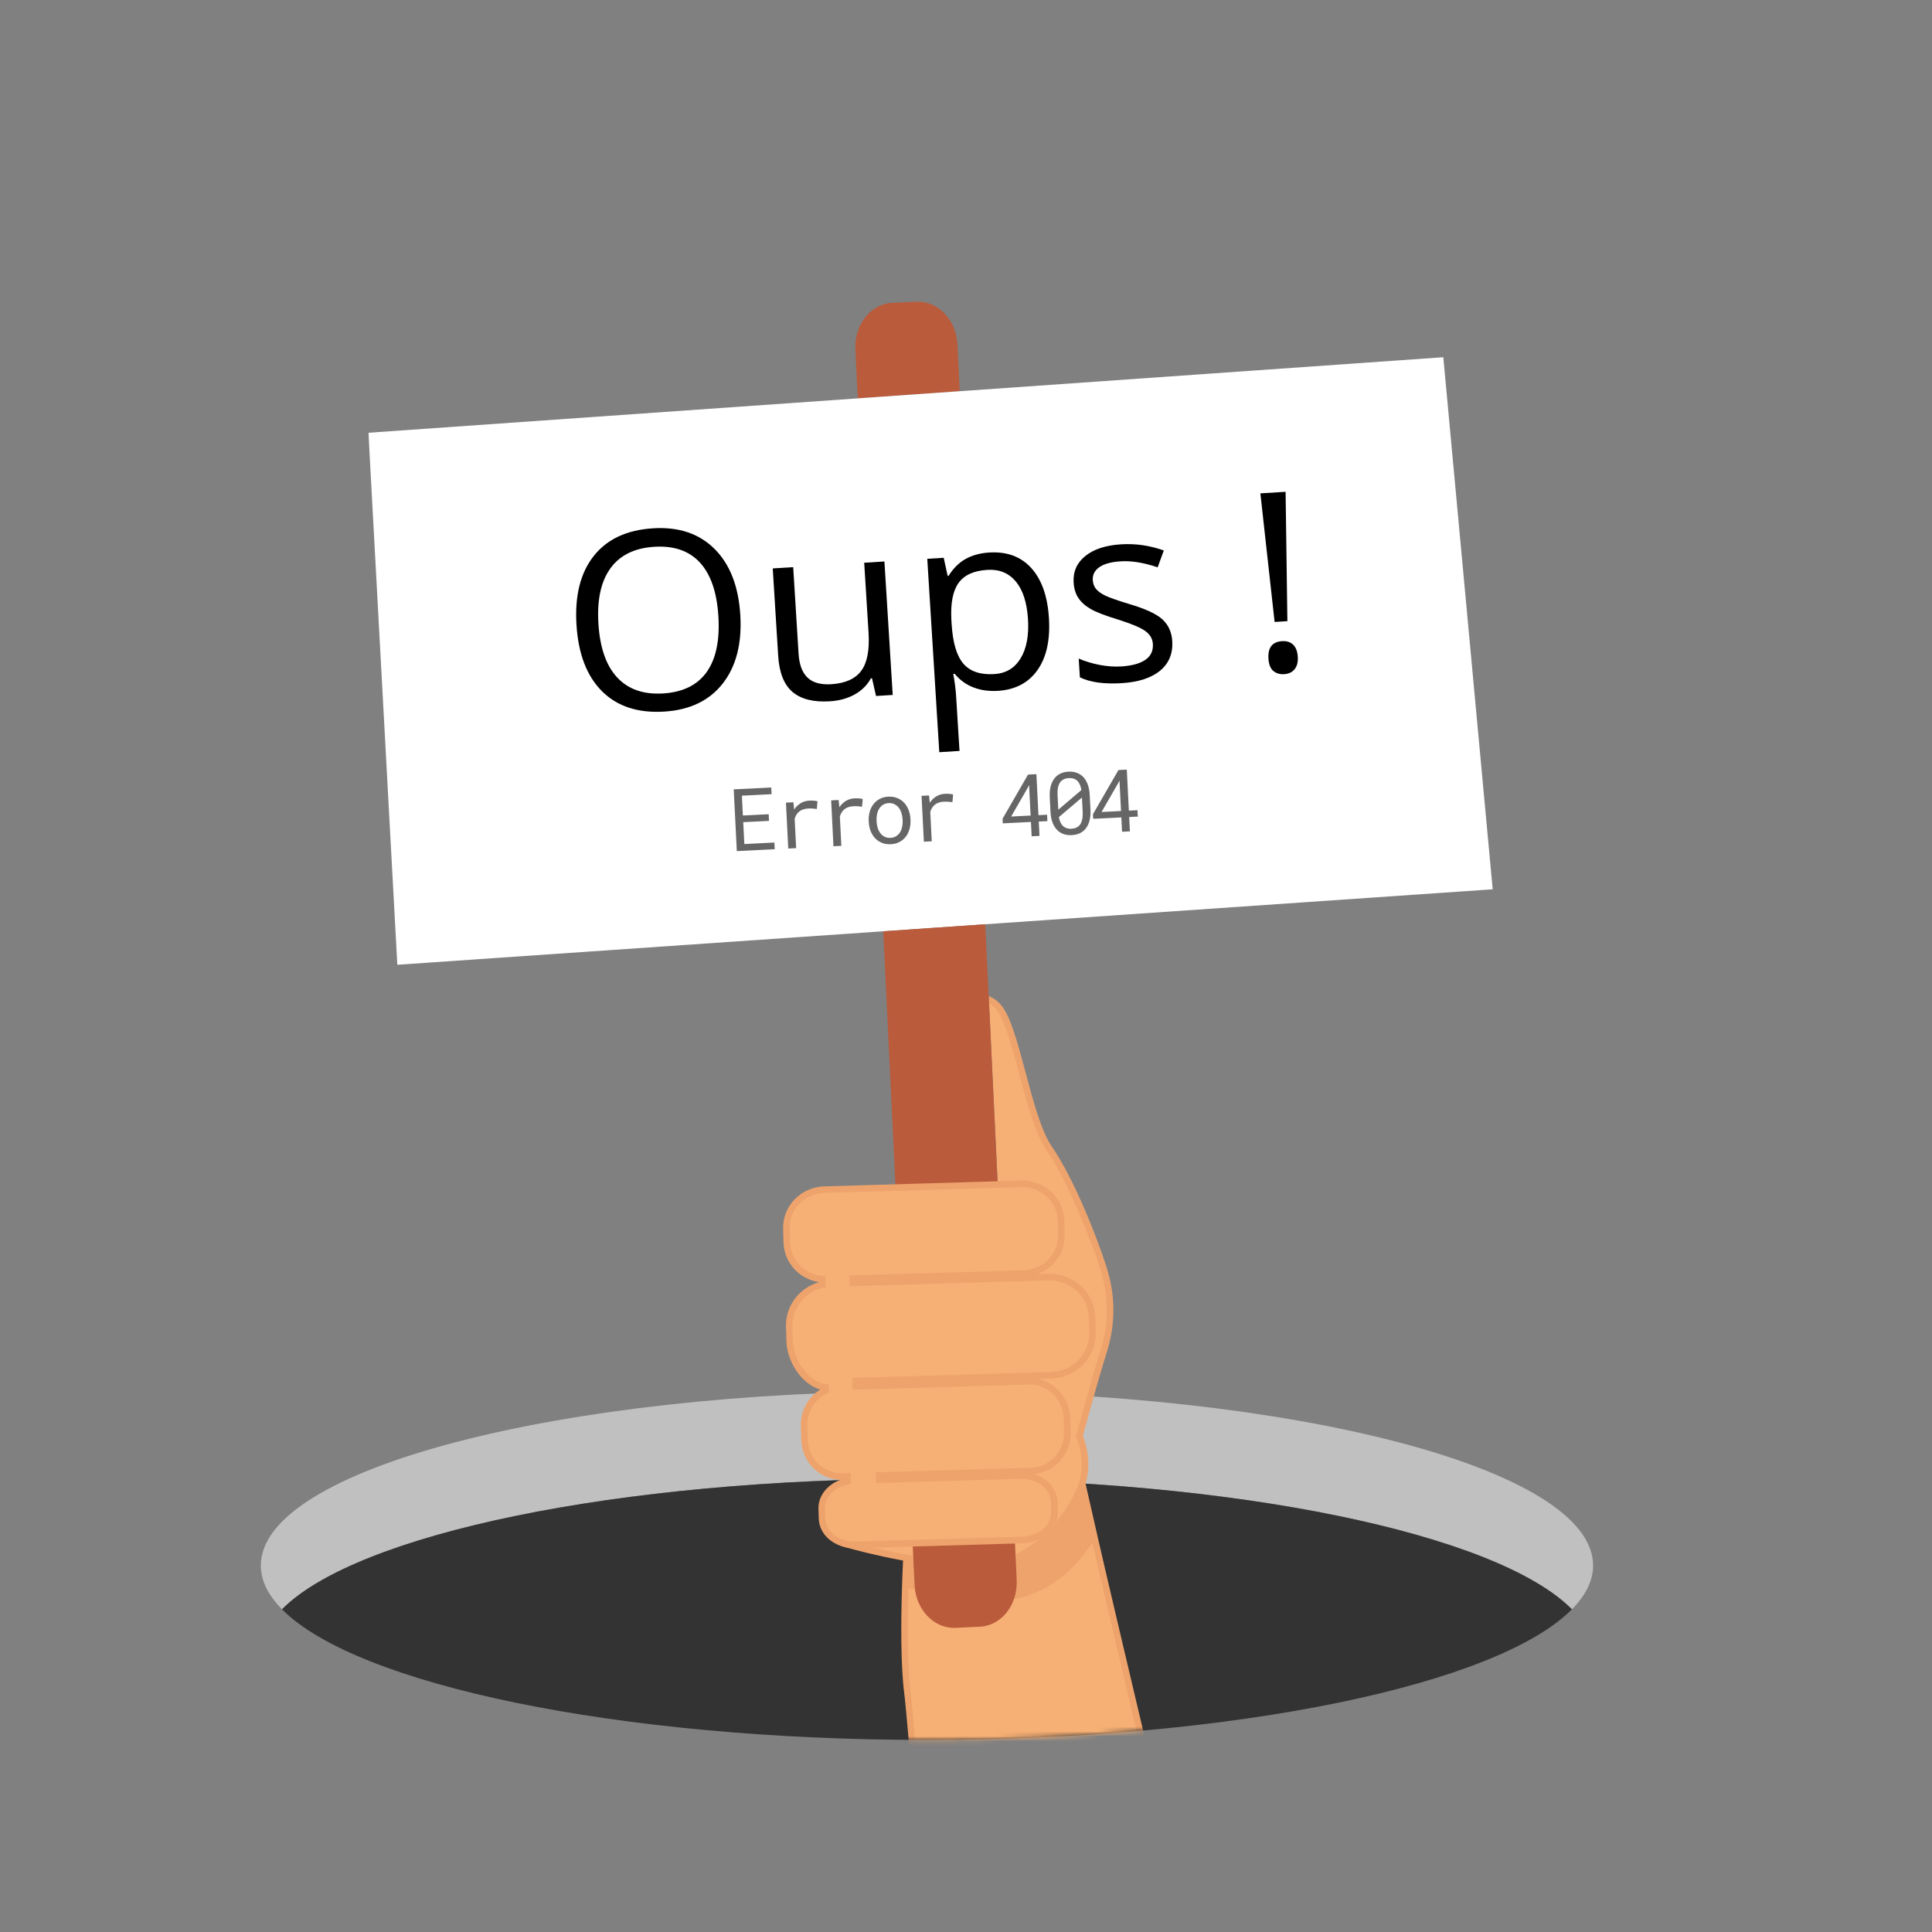 <svg width="400" height="400" viewBox="0 0 400 400" fill="none" xmlns="http://www.w3.org/2000/svg">
<rect x="0" y="0" width="400" height="400" fill="#808080" stroke="none"/>
<path d="M325.447 333.188C328.31 330.291 329.836 327.25 329.836 324.116C329.836 304.17 268.088 288 191.918 288C115.748 288 54 304.168 54 324.115C54 327.248 55.524 330.289 58.389 333.185C73.755 317.629 127.712 306.139 191.918 306.139C256.125 306.141 310.082 317.631 325.447 333.188Z" fill="#C0C0C0"/>
<path d="M325.447 333.188C310.082 317.631 256.125 306.141 191.918 306.141C127.712 306.141 73.755 317.631 58.389 333.188C73.755 348.745 127.712 360.233 191.918 360.233C256.125 360.233 310.082 348.742 325.447 333.188Z" fill="#333333"/>
<mask id="mask0_418_27" style="mask-type:alpha" maskUnits="userSpaceOnUse" x="54" y="44" width="276" height="317">
<path d="M325.447 333.188C328.31 330.291 329.836 327.25 329.836 324.116C329.836 304.17 268.088 288 191.918 288C115.748 288 54 304.168 54 324.115C54 327.248 55.524 330.289 58.389 333.185C73.755 317.629 127.712 306.139 191.918 306.139C256.125 306.141 310.082 317.631 325.447 333.188Z" fill="#333333"/>
<path d="M325.447 333.188C310.082 317.631 256.125 306.141 191.918 306.141C127.712 306.141 73.755 317.631 58.389 333.188C73.755 348.745 127.712 360.233 191.918 360.233C256.125 360.233 310.082 348.742 325.447 333.188Z" fill="#333333"/>
<path d="M76 44H315V333H76V44Z" fill="#333333"/>
</mask>
<g mask="url(#mask0_418_27)">
<path d="M230.669 338.708C229.68 334.552 228.606 329.974 227.462 325.044C227.037 323.213 226.604 321.339 226.16 319.413C225.203 320.874 223.737 322.839 221.765 324.752C218.295 328.119 213.253 331.323 206.623 331.323C206.175 331.323 205.72 331.309 205.259 331.28C199.854 330.926 194.08 330.112 188.085 328.858C187.877 335.585 187.803 344.487 188.534 350.338C189.406 357.317 191.819 390.327 192.459 398.42C194.741 398.449 197.036 398.466 199.347 398.466C214.223 398.466 231.235 397.85 244.659 396.708C241.903 386.796 233.523 350.694 230.669 338.708Z" fill="#F6AF74" stroke="#F6B075" stroke-width="2" stroke-miterlimit="10"/>
<path d="M231.977 338.397C231.014 334.354 229.97 329.907 228.861 325.126C228.31 322.755 227.746 320.305 227.164 317.773L227.166 317.769L227.106 317.511C224.635 306.754 222.799 298.533 222.799 298.532L222.597 297.628L187.22 318.439L187.197 318.795C187.195 318.834 186.944 322.767 186.768 328.011L186.749 328.573L186.753 328.574C186.537 335.374 186.453 344.494 187.204 350.504C188.067 357.425 190.474 390.314 191.111 398.4C191.338 398.404 191.561 398.409 191.788 398.412C192.013 398.415 192.236 398.418 192.462 398.421C191.822 390.327 189.409 357.318 188.537 350.339C187.807 344.486 187.88 335.584 188.089 328.86C188.629 328.973 189.155 329.063 189.692 329.169C190.582 329.344 191.472 329.524 192.35 329.681C192.916 329.783 193.471 329.863 194.034 329.954C194.963 330.106 195.893 330.265 196.808 330.393C197.256 330.455 197.691 330.5 198.136 330.559C199.143 330.69 200.153 330.826 201.141 330.928C201.176 330.932 201.209 330.934 201.245 330.938C202.602 331.079 203.946 331.198 205.264 331.284C205.724 331.313 206.179 331.329 206.627 331.329C206.628 331.329 206.627 331.329 206.628 331.329C207.447 331.329 208.239 331.274 209.011 331.183C209.047 331.179 209.082 331.173 209.118 331.168C209.459 331.125 209.795 331.075 210.126 331.017C210.183 331.006 210.237 330.996 210.295 330.986C210.607 330.926 210.913 330.863 211.216 330.791C211.277 330.777 211.335 330.763 211.395 330.748C211.699 330.673 211.999 330.592 212.292 330.504C212.341 330.488 212.39 330.477 212.438 330.461C212.753 330.363 213.065 330.261 213.372 330.15C213.393 330.142 213.417 330.133 213.438 330.127C219.921 327.764 224.159 322.481 226.165 319.417C226.607 321.341 227.042 323.215 227.467 325.046C228.611 329.977 229.686 334.555 230.674 338.71C233.528 350.695 241.906 386.799 244.664 396.711C244.891 396.691 245.118 396.672 245.345 396.654C245.573 396.633 245.799 396.613 246.028 396.592C243.272 386.707 234.849 350.461 231.977 338.397Z" fill="#EEA36C"/>
<path d="M198.236 71.34C198 66.232 194.2 62.257 189.752 62.465L184.718 62.698C180.27 62.907 176.857 67.217 177.095 72.326L177.581 82.479L198.7 80.997L198.236 71.34Z" fill="#BA5B3C"/>
<path d="M298.82 73.96L198.698 80.997L177.578 82.479L76.281 89.599L82.262 199.745L182.865 192.812L203.987 191.356L309.045 184.116L298.82 73.96Z" fill="white"/>
<path d="M228.411 262.399C226.394 256.128 221.69 244.254 217.212 237.759C212.732 231.264 210.492 212.673 206.667 208.416C206.041 207.721 205.388 207.255 204.733 206.958L206.567 245.241L211.384 245.097C215.835 244.966 219.548 248.384 219.677 252.73L219.761 255.572C219.889 259.92 216.385 263.55 211.934 263.681L207.456 263.812L207.498 264.687L216.955 264.409C221.86 264.263 225.954 268.002 226.095 272.759L226.187 275.868C226.329 280.626 222.463 284.597 217.556 284.743L208.472 285.014L208.525 286.106L212.941 285.975C217.201 285.848 220.756 289.272 220.884 293.619L220.968 296.46C221.097 300.808 217.748 304.433 213.489 304.56L209.415 304.681L209.456 305.556L211.268 305.501C215.038 305.39 218.165 307.829 218.257 310.948L218.318 312.987C218.411 316.106 215.43 318.727 211.664 318.838L210.096 318.884L188.935 319.509L177.174 319.859C176.378 319.881 175.612 319.786 174.897 319.599C174.897 319.599 180.837 321.396 189.093 322.796C192.72 323.411 196.791 323.95 201.006 324.226C204.464 324.454 207.556 323.779 210.272 322.564C218.404 318.925 223.153 310.435 224.178 306.726C225.545 301.775 223.483 297.339 223.483 297.339C223.483 297.339 226.619 285.693 228.411 280.093C230.203 274.493 230.427 268.67 228.411 262.399Z" fill="#F6AF74"/>
<path d="M229.051 262.192C227.006 255.831 222.314 243.973 217.765 237.378C215.579 234.209 213.921 227.993 212.318 221.982C210.705 215.927 209.177 210.207 207.169 207.97C206.426 207.144 205.599 206.562 204.7 206.22L204.735 206.96L204.772 207.737C205.266 208.01 205.734 208.383 206.168 208.867C207.962 210.864 209.517 216.692 211.02 222.327C212.654 228.448 214.341 234.78 216.661 238.139C221.096 244.569 225.831 256.557 227.773 262.602C229.637 268.405 229.637 274.059 227.773 279.887C225.997 285.438 222.869 297.046 222.835 297.163L222.773 297.398L222.876 297.62C222.896 297.662 224.814 301.904 223.534 306.544C222.232 311.247 214.418 324.426 201.054 323.553C191.628 322.938 182.834 320.977 178.3 319.823L177.178 319.856C176.382 319.878 175.617 319.784 174.901 319.596C174.681 319.538 174.467 319.468 174.257 319.395L174.111 320.059L174.707 320.239C174.83 320.278 187.238 323.997 200.967 324.895C201.429 324.924 201.882 324.94 202.331 324.94C215.694 324.94 223.5 311.717 224.83 306.903C226.084 302.364 224.612 298.295 224.196 297.287C224.642 295.638 227.425 285.39 229.053 280.296C231.004 274.192 231.004 268.271 229.051 262.192Z" fill="#EEA36C"/>
<path d="M204.772 207.737L204.735 206.96L204.698 206.22L203.987 191.356L182.865 192.812L185.407 245.867L190.241 245.726L190.93 245.704L191.617 245.685L206.569 245.243L204.772 207.737Z" fill="#BA5B3C"/>
<path d="M182.253 285.79L182.944 285.769L200.065 285.263L208.472 285.015L217.556 284.747C222.463 284.602 226.327 280.629 226.187 275.872L226.095 272.763C225.954 268.005 221.862 264.267 216.955 264.411L187.398 265.286L186.708 265.306L186.338 265.318L186.016 265.329L176.547 265.607L176.522 264.732L186.21 264.447L186.299 264.443L186.903 264.425L187.594 264.405L207.459 263.817L211.937 263.684C216.388 263.553 219.893 259.921 219.763 255.577L219.679 252.735C219.551 248.387 215.838 244.971 211.387 245.102L206.57 245.245L191.62 245.686L190.932 245.706L190.244 245.727L185.411 245.87L170.64 246.306C166.188 246.437 162.684 250.07 162.813 254.415L162.897 257.257C163.016 261.288 166.22 264.515 170.236 264.859L170.269 265.964C166.237 266.882 163.287 270.446 163.41 274.612L163.503 277.723C163.625 281.889 166.819 286.585 170.899 287.264L170.918 287.868C168.222 289.159 166.391 291.993 166.484 295.225L166.568 298.067C166.697 302.415 170.254 305.837 174.511 305.712L175.476 305.683L175.505 306.662C172.363 307.252 170.046 309.614 170.128 312.371L170.188 314.41C170.255 316.668 171.917 318.561 174.256 319.395C174.465 319.469 174.679 319.541 174.9 319.598C175.617 319.785 176.38 319.88 177.177 319.858L178.298 319.826L211.666 318.839C215.434 318.73 218.414 316.109 218.321 312.987L218.26 310.948C218.167 307.83 215.038 305.389 211.271 305.502L182.048 306.364L182.022 305.489L213.493 304.559C217.752 304.434 221.098 300.807 220.971 296.459L220.887 293.618C220.76 289.271 217.203 285.849 212.945 285.974L182.709 286.867L182.017 286.888L181.325 286.909L177.185 287.031L177.153 285.939L181.564 285.808L182.253 285.79Z" fill="#F6AF74"/>
<path d="M176.927 320.534C172.871 320.534 169.615 317.852 169.514 314.43L169.454 312.391C169.376 309.766 171.222 307.405 173.994 306.382C169.561 306.231 166.028 302.643 165.893 298.087L165.809 295.245C165.718 292.152 167.27 289.281 169.825 287.699C165.738 286.437 162.945 281.736 162.828 277.742L162.734 274.632C162.61 270.419 165.452 266.647 169.561 265.452C165.457 264.814 162.343 261.398 162.222 257.273L162.138 254.431C161.998 249.72 165.802 245.773 170.617 245.63L211.365 244.427C216.24 244.277 220.209 247.976 220.348 252.712L220.432 255.554C220.499 257.837 219.653 260.011 218.047 261.675C217.127 262.628 216.021 263.347 214.805 263.8L216.935 263.736C222.27 263.59 226.615 267.593 226.766 272.74L226.858 275.849C226.931 278.331 226.004 280.697 224.247 282.503C222.494 284.306 220.125 285.339 217.576 285.415L214.97 285.491C218.668 286.303 221.438 289.573 221.557 293.596L221.641 296.438C221.709 298.717 220.902 300.885 219.37 302.544C217.961 304.068 216.094 304.997 214.063 305.191C216.858 306.041 218.852 308.255 218.931 310.921L218.993 312.96C219.043 314.673 218.294 316.298 216.884 317.538C215.51 318.746 213.663 319.444 211.685 319.502L177.195 320.523C177.105 320.532 177.017 320.534 176.927 320.534ZM176.126 304.991L176.19 307.217L175.627 307.321C172.758 307.86 170.728 309.975 170.797 312.35L170.858 314.389C170.939 317.143 173.731 319.307 177.155 319.186L211.646 318.165C213.311 318.116 214.857 317.536 215.999 316.534C217.103 315.564 217.689 314.31 217.65 313.005L217.589 310.967C217.51 308.276 214.843 306.167 211.519 306.167L211.291 306.171L181.395 307.055L181.331 304.835L213.472 303.887C215.349 303.831 217.094 303.033 218.382 301.635C219.675 300.237 220.356 298.405 220.298 296.479L220.214 293.637C220.099 289.714 217.005 286.643 213.17 286.643L212.963 286.647L176.529 287.723L176.458 285.286L217.538 284.07C219.735 284.007 221.776 283.118 223.285 281.566C224.786 280.021 225.579 278.004 225.515 275.886L225.423 272.777C225.293 268.377 221.576 264.945 216.976 265.081L175.895 266.294L175.831 264.077L211.915 263.01C213.892 262.952 215.727 262.147 217.082 260.741C218.434 259.341 219.145 257.512 219.09 255.594L219.006 252.751C218.889 248.762 215.542 245.626 211.403 245.772L170.656 246.975C166.583 247.096 163.363 250.422 163.48 254.393L163.564 257.235C163.671 260.88 166.563 263.868 170.291 264.186L170.888 264.237L170.955 266.495L170.416 266.618C166.633 267.477 163.968 270.833 164.078 274.593L164.171 277.702C164.278 281.391 167.112 285.954 171.006 286.6L171.551 286.69L171.597 288.285L171.203 288.473C168.658 289.69 167.067 292.332 167.151 295.204L167.235 298.046C167.351 301.969 170.446 305.04 174.281 305.04L176.126 304.991Z" fill="#EEA36C"/>
<path d="M153.269 127.289C153.636 133.188 152.432 137.921 149.66 141.485C146.887 145.048 142.843 146.996 137.531 147.326C132.101 147.664 127.809 146.264 124.653 143.128C121.498 139.991 119.73 135.398 119.354 129.345C118.981 123.345 120.17 118.601 122.924 115.115C125.677 111.629 129.777 109.716 135.223 109.378C140.518 109.048 144.757 110.473 147.942 113.649C151.125 116.826 152.902 121.372 153.269 127.289ZM123.895 129.114C124.207 134.106 125.504 137.826 127.791 140.274C130.078 142.723 133.247 143.821 137.297 143.569C141.382 143.315 144.387 141.837 146.312 139.135C148.236 136.434 149.043 132.578 148.732 127.569C148.423 122.61 147.151 118.915 144.918 116.479C142.683 114.045 139.53 112.954 135.464 113.208C131.379 113.462 128.353 114.944 126.388 117.657C124.418 120.371 123.589 124.188 123.895 129.114Z" fill="black"/>
<path d="M164.223 117.42L165.337 135.349C165.477 137.601 166.094 139.249 167.189 140.295C168.284 141.34 169.922 141.795 172.108 141.66C175 141.479 177.064 140.559 178.302 138.895C179.54 137.233 180.047 134.61 179.825 131.03L178.923 116.507L183.109 116.247L184.827 143.881L181.374 144.095L180.538 140.427L180.31 140.441C179.539 141.857 178.414 142.972 176.937 143.79C175.46 144.608 173.749 145.077 171.797 145.197C168.436 145.406 165.869 144.765 164.098 143.271C162.327 141.779 161.33 139.277 161.113 135.763L159.989 117.685L164.223 117.42Z" fill="black"/>
<path d="M206.591 143.034C204.792 143.145 203.128 142.916 201.6 142.345C200.072 141.773 198.759 140.83 197.665 139.515L197.361 139.533C197.664 141.134 197.859 142.658 197.95 144.103L198.657 155.474L194.47 155.734L191.982 115.695L195.385 115.484L196.2 119.23L196.4 119.217C197.381 117.638 198.566 116.467 199.955 115.706C201.342 114.944 202.96 114.506 204.809 114.392C208.475 114.165 211.379 115.242 213.528 117.622C215.674 120.003 216.889 123.454 217.173 127.976C217.453 132.515 216.66 136.103 214.791 138.743C212.921 141.379 210.189 142.812 206.591 143.034ZM204.427 117.983C201.603 118.159 199.609 119.067 198.446 120.71C197.284 122.353 196.791 124.879 196.968 128.293L197.027 129.228C197.267 133.111 198.089 135.849 199.486 137.441C200.884 139.033 203.012 139.738 205.871 139.562C208.258 139.414 210.067 138.331 211.301 136.314C212.532 134.296 213.044 131.59 212.835 128.195C212.619 124.749 211.778 122.146 210.313 120.39C208.842 118.634 206.881 117.832 204.427 117.983Z" fill="black"/>
<path d="M242.701 132.716C242.859 135.288 242.025 137.33 240.196 138.845C238.367 140.361 235.719 141.224 232.258 141.439C228.593 141.668 225.699 141.265 223.577 140.232L223.335 136.349C224.704 136.939 226.163 137.38 227.709 137.672C229.253 137.965 230.73 138.066 232.146 137.978C234.332 137.842 235.989 137.39 237.123 136.619C238.258 135.849 238.778 134.748 238.689 133.32C238.623 132.244 238.098 131.353 237.12 130.646C236.139 129.939 234.264 129.148 231.49 128.275C228.86 127.476 226.979 126.754 225.85 126.107C224.721 125.46 223.867 124.699 223.279 123.824C222.693 122.949 222.361 121.882 222.284 120.621C222.143 118.369 222.95 116.533 224.701 115.117C226.452 113.701 228.926 112.892 232.118 112.695C235.094 112.509 238.039 112.933 240.955 113.967L239.68 117.463C236.834 116.493 234.287 116.077 232.034 116.217C230.05 116.341 228.574 116.744 227.602 117.429C226.633 118.113 226.182 119.002 226.248 120.095C226.294 120.834 226.521 121.452 226.934 121.949C227.345 122.447 227.984 122.906 228.854 123.324C229.725 123.743 231.379 124.322 233.824 125.066C237.176 126.056 239.467 127.119 240.691 128.257C241.917 129.396 242.587 130.884 242.701 132.716Z" fill="black"/>
<path d="M262.618 136.362C262.475 134.077 263.415 132.871 265.431 132.746C266.407 132.684 267.176 132.933 267.743 133.487C268.307 134.044 268.624 134.876 268.694 135.985C268.761 137.061 268.545 137.914 268.044 138.545C267.543 139.176 266.815 139.521 265.856 139.58C264.982 139.636 264.245 139.414 263.638 138.92C263.035 138.425 262.695 137.573 262.618 136.362ZM266.54 128.603L263.894 128.767L260.947 102.146L266.169 101.822L266.54 128.603Z" fill="black"/>
<path d="M159.215 169.954L159.146 168.576L153.809 168.844L153.602 164.736L159.747 164.427L159.677 163.04L151.909 163.43L152.551 176.211L160.398 175.817L160.329 174.439L154.106 174.751L153.878 170.222L159.215 169.954ZM167.577 165.758C166.887 165.793 166.277 165.976 165.748 166.308C165.224 166.633 164.783 167.066 164.423 167.606L164.402 167.37L164.268 166.101L162.723 166.178L163.2 175.676L164.833 175.594L164.527 169.502C164.617 169.204 164.736 168.934 164.882 168.692C165.034 168.444 165.214 168.233 165.422 168.058C165.653 167.858 165.927 167.704 166.244 167.594C166.561 167.478 166.918 167.411 167.316 167.391C167.626 167.375 167.922 167.378 168.205 167.399C168.493 167.414 168.797 167.448 169.117 167.503L169.256 165.903C169.089 165.841 168.84 165.798 168.511 165.773C168.187 165.748 167.876 165.743 167.577 165.758ZM176.936 165.288C176.245 165.323 175.636 165.506 175.107 165.838C174.583 166.163 174.141 166.596 173.781 167.136L173.761 166.9L173.627 165.63L172.082 165.708L172.559 175.206L174.192 175.124L173.885 169.032C173.976 168.734 174.095 168.464 174.241 168.222C174.393 167.974 174.573 167.762 174.781 167.588C175.011 167.388 175.285 167.234 175.602 167.124C175.919 167.008 176.277 166.94 176.675 166.92C176.985 166.905 177.281 166.908 177.564 166.929C177.852 166.943 178.156 166.978 178.475 167.032L178.615 165.433C178.448 165.371 178.199 165.327 177.869 165.303C177.545 165.278 177.234 165.273 176.936 165.288ZM179.858 169.99L179.867 170.183C179.902 170.868 180.033 171.498 180.261 172.073C180.49 172.648 180.802 173.143 181.198 173.557C181.589 173.972 182.056 174.289 182.601 174.508C183.152 174.726 183.764 174.819 184.437 174.785C185.104 174.752 185.698 174.599 186.218 174.326C186.738 174.053 187.174 173.691 187.527 173.239C187.874 172.788 188.132 172.264 188.302 171.669C188.472 171.074 188.539 170.434 188.505 169.749L188.495 169.556C188.461 168.872 188.329 168.242 188.101 167.666C187.872 167.085 187.563 166.588 187.172 166.173C186.776 165.759 186.302 165.442 185.752 165.224C185.207 164.999 184.597 164.903 183.925 164.937C183.257 164.971 182.664 165.126 182.144 165.405C181.624 165.677 181.19 166.039 180.843 166.491C180.491 166.943 180.23 167.469 180.06 168.07C179.891 168.666 179.823 169.306 179.858 169.99ZM181.491 170.102L181.481 169.909C181.458 169.446 181.492 169.002 181.582 168.575C181.671 168.142 181.822 167.759 182.034 167.426C182.241 167.093 182.506 166.824 182.83 166.62C183.154 166.41 183.541 166.294 183.992 166.271C184.442 166.249 184.839 166.326 185.182 166.502C185.531 166.672 185.828 166.912 186.072 167.223C186.311 167.533 186.496 167.9 186.629 168.321C186.767 168.737 186.848 169.176 186.871 169.638L186.881 169.831C186.904 170.299 186.871 170.75 186.782 171.182C186.691 171.609 186.543 171.989 186.337 172.322C186.125 172.656 185.854 172.924 185.524 173.129C185.2 173.333 184.815 173.446 184.371 173.468C183.92 173.491 183.52 173.417 183.172 173.247C182.823 173.077 182.529 172.836 182.291 172.526C182.046 172.215 181.858 171.852 181.725 171.436C181.593 171.015 181.515 170.57 181.491 170.102ZM195.653 164.348C194.963 164.382 194.353 164.566 193.824 164.897C193.301 165.223 192.859 165.656 192.499 166.196L192.478 165.959L192.344 164.69L190.799 164.768L191.276 174.265L192.909 174.183L192.603 168.091C192.694 167.794 192.812 167.524 192.958 167.282C193.11 167.033 193.29 166.822 193.498 166.647C193.729 166.448 194.003 166.293 194.32 166.184C194.637 166.068 194.994 166 195.392 165.98C195.702 165.965 195.999 165.967 196.281 165.988C196.57 166.003 196.873 166.038 197.193 166.092L197.333 164.492C197.165 164.43 196.917 164.387 196.587 164.362C196.263 164.338 195.952 164.333 195.653 164.348ZM215.001 168.77L214.575 160.282L212.845 160.369L207.567 169.513L207.615 170.47L213.444 170.177L213.593 173.144L215.217 173.063L215.068 170.096L216.85 170.006L216.783 168.681L215.001 168.77ZM209.348 169.054L212.82 163.028L213.059 162.523L213.377 168.852L209.348 169.054ZM225.769 167.631L225.619 164.638C225.578 163.824 225.448 163.109 225.23 162.492C225.011 161.87 224.715 161.351 224.342 160.935C223.963 160.52 223.511 160.214 222.984 160.018C222.464 159.815 221.876 159.73 221.22 159.763C220.571 159.796 219.994 159.939 219.491 160.193C218.993 160.441 218.579 160.791 218.25 161.241C217.915 161.692 217.669 162.238 217.514 162.88C217.358 163.515 217.3 164.24 217.341 165.053L217.492 168.047C217.533 168.86 217.663 169.578 217.882 170.201C218.1 170.818 218.399 171.331 218.777 171.74C219.156 172.161 219.609 172.469 220.135 172.666C220.661 172.857 221.249 172.936 221.898 172.903C222.554 172.87 223.13 172.73 223.628 172.482C224.126 172.234 224.54 171.884 224.869 171.434C225.199 170.989 225.442 170.449 225.597 169.813C225.753 169.172 225.81 168.444 225.769 167.631ZM219.108 167.64C219.1 167.488 219.093 167.339 219.086 167.192C219.078 167.046 219.071 166.9 219.064 166.753L218.956 164.611C218.926 164.015 218.958 163.488 219.053 163.031C219.153 162.569 219.318 162.188 219.55 161.889C219.743 161.65 219.983 161.465 220.27 161.333C220.562 161.196 220.901 161.117 221.287 161.097C221.668 161.078 222.004 161.117 222.297 161.214C222.595 161.31 222.849 161.465 223.059 161.677C223.275 161.884 223.449 162.148 223.583 162.469C223.722 162.785 223.825 163.152 223.893 163.571L219.108 167.64ZM224.154 168.055C224.185 168.681 224.148 169.229 224.043 169.698C223.943 170.166 223.766 170.55 223.511 170.851C223.323 171.071 223.088 171.245 222.807 171.37C222.526 171.496 222.201 171.568 221.832 171.586C221.481 171.604 221.162 171.57 220.877 171.485C220.59 171.393 220.343 171.253 220.134 171.064C219.907 170.865 219.718 170.607 219.567 170.292C219.416 169.971 219.303 169.598 219.229 169.174L224.007 165.123C224.015 165.287 224.025 165.495 224.038 165.747C224.05 165.992 224.059 166.159 224.063 166.247L224.154 168.055ZM233.719 167.83L233.292 159.342L231.563 159.428L226.285 168.573L226.333 169.53L232.161 169.237L232.31 172.204L233.934 172.122L233.785 169.155L235.567 169.066L235.5 167.74L233.719 167.83ZM228.065 168.114L231.538 162.087L231.777 161.583L232.095 167.911L228.065 168.114Z" fill="#666666"/>
<path d="M186.709 265.306L187.402 265.284L187.593 264.403L186.902 264.425L186.298 264.442L186.208 264.444L186.017 265.325L186.34 265.315L186.709 265.306Z" fill="#EEA36C"/>
<path d="M182.253 285.79L181.561 285.81L181.322 286.91L182.014 286.89L182.705 286.869L182.945 285.769L182.253 285.79Z" fill="#EEA36C"/>
<path d="M210.494 327.162L210.463 326.511H210.472L210.139 319.564L188.979 320.181L189.104 322.798C189.101 322.797 189.098 322.796 189.095 322.796L189.352 328.148C189.589 333.259 193.389 337.232 197.837 337.025L202.871 336.791C207.32 336.581 210.733 332.271 210.494 327.162Z" fill="#BA5B3C"/>
</g>
</svg>
